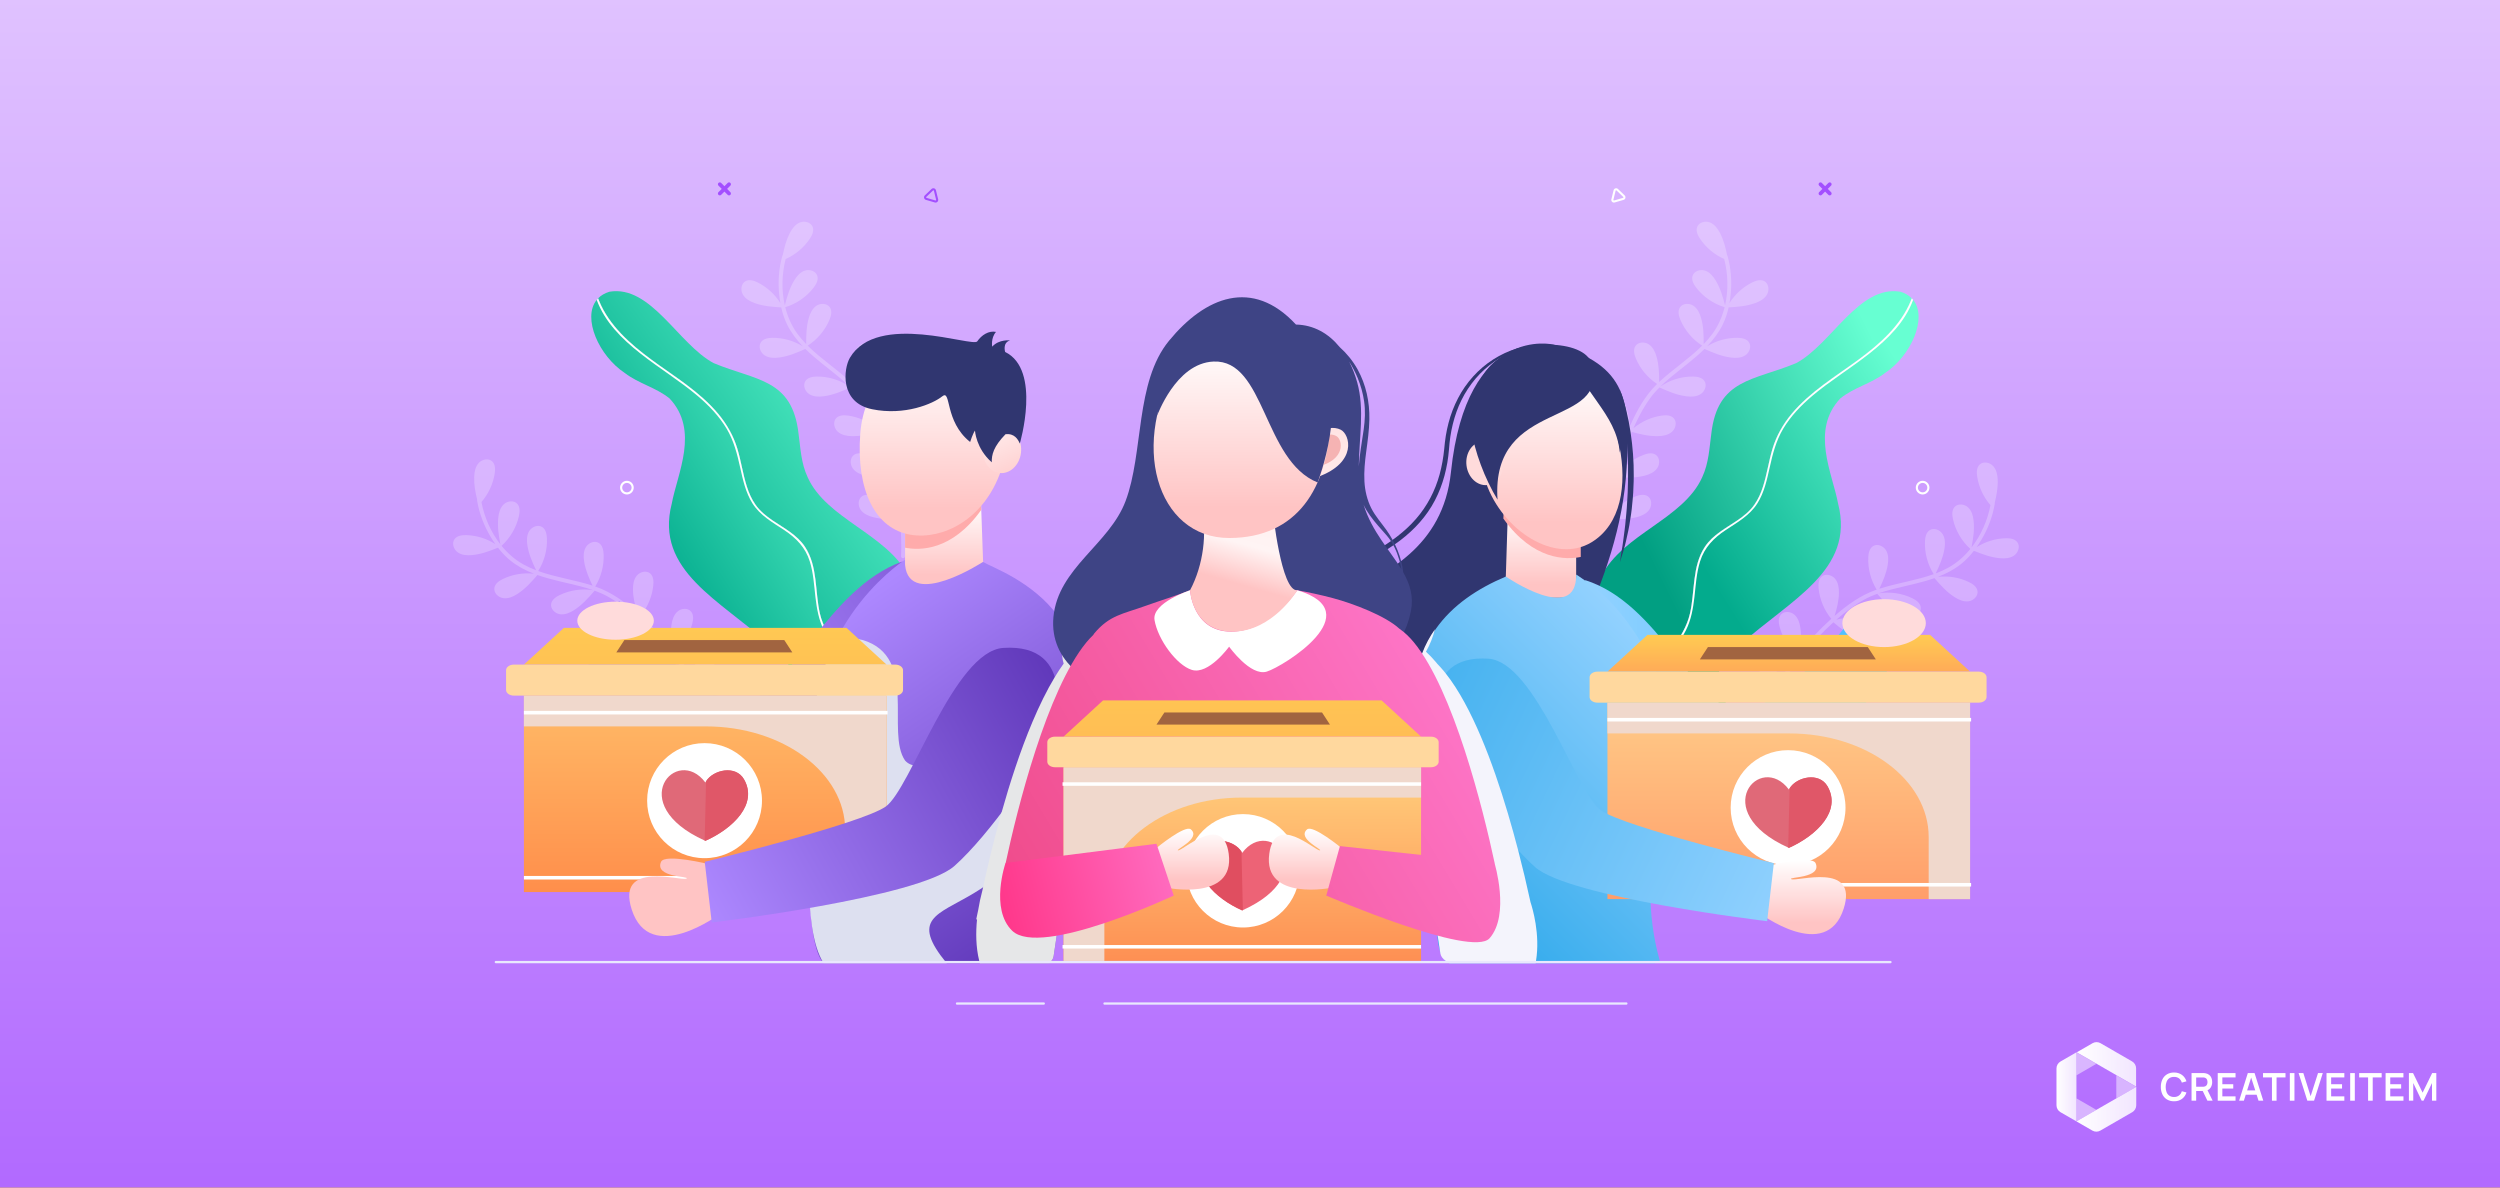 <svg width="1600" height="760" viewBox="0 0 1600 760" fill="none" xmlns="http://www.w3.org/2000/svg">
<rect x="0" y="0" width="1600" height="760" fill="#808080" stroke="none"/>
<g clip-path="url(#clip0_75_1417)">
<rect width="1600" height="760" fill="url(#paint0_radial_75_1417)"/>
<rect width="1600" height="760" fill="url(#paint1_linear_75_1417)"/>
<g clip-path="url(#clip1_75_1417)">
<path d="M1391.38 704.81C1389.78 704.857 1388.21 704.457 1386.84 703.655C1385.58 702.88 1384.57 701.757 1383.94 700.421C1383.24 698.917 1382.89 697.273 1382.93 695.614C1382.89 693.954 1383.24 692.308 1383.94 690.802C1384.57 689.467 1385.58 688.344 1386.84 687.569C1388.21 686.767 1389.78 686.366 1391.38 686.413C1393.19 686.347 1394.98 686.882 1396.47 687.938C1397.84 688.968 1398.85 690.409 1399.34 692.052L1396.36 692.875C1396.08 691.814 1395.46 690.87 1394.61 690.177C1393.67 689.496 1392.53 689.158 1391.38 689.219C1390.33 689.18 1389.3 689.458 1388.41 690.015C1387.61 690.568 1386.99 691.352 1386.64 692.264C1386.22 693.342 1386.01 694.49 1386.03 695.646C1386 696.799 1386.21 697.947 1386.62 699.023C1386.98 699.938 1387.61 700.722 1388.42 701.271C1389.31 701.828 1390.34 702.106 1391.39 702.067C1392.54 702.118 1393.68 701.772 1394.6 701.087C1395.46 700.393 1396.07 699.45 1396.36 698.389L1399.34 699.171C1398.85 700.812 1397.85 702.253 1396.48 703.286C1395 704.345 1393.2 704.881 1391.38 704.81Z" fill="white"/>
<path d="M1402.59 704.446V686.778H1409.88C1410.06 686.778 1410.28 686.778 1410.55 686.778C1410.8 686.789 1411.05 686.816 1411.3 686.859C1412.22 686.973 1413.09 687.325 1413.83 687.879C1414.49 688.396 1415.01 689.079 1415.32 689.858C1415.65 690.705 1415.81 691.607 1415.8 692.516C1415.83 693.836 1415.45 695.134 1414.71 696.226C1414.31 696.759 1413.81 697.204 1413.23 697.534C1412.66 697.865 1412.02 698.073 1411.36 698.146L1410.1 698.254H1405.55V704.446H1402.59ZM1405.55 695.515H1409.76C1409.93 695.515 1410.11 695.515 1410.32 695.488C1410.51 695.476 1410.7 695.442 1410.88 695.389C1411.32 695.297 1411.73 695.071 1412.04 694.742C1412.32 694.44 1412.52 694.079 1412.64 693.685C1412.76 693.312 1412.81 692.924 1412.82 692.534C1412.81 692.141 1412.76 691.75 1412.64 691.374C1412.52 690.978 1412.32 690.615 1412.04 690.312C1411.73 689.986 1411.32 689.762 1410.88 689.669C1410.69 689.622 1410.51 689.591 1410.32 689.579C1410.11 689.579 1409.93 689.579 1409.76 689.579H1405.55V695.515ZM1412.74 704.446L1409.26 697.251L1412.26 696.59L1416.09 704.442L1412.74 704.446Z" fill="white"/>
<path d="M1419.35 704.446V686.778H1430.75V689.552H1422.3V693.905H1429.28V696.68H1422.3V701.672H1430.75V704.446H1419.35Z" fill="white"/>
<path d="M1433.04 704.446L1438.6 686.778H1442.93L1448.5 704.446H1445.46L1440.41 688.595H1441.07L1436.08 704.446H1433.04ZM1436.14 700.615V697.858H1445.41V700.615H1436.14Z" fill="white"/>
<path d="M1454.05 704.446V689.552H1448.33V686.778H1462.72V689.552H1457V704.446H1454.05Z" fill="white"/>
<path d="M1465.49 704.446V686.778H1468.45V704.446H1465.49Z" fill="white"/>
<path d="M1476.69 704.446L1471.1 686.778H1474.14L1478.8 701.573L1483.53 686.778H1486.58L1481 704.446H1476.69Z" fill="white"/>
<path d="M1488.97 704.446V686.778H1500.38V689.552H1491.93V693.905H1498.91V696.68H1491.93V701.672H1500.38V704.446H1488.97Z" fill="white"/>
<path d="M1504.12 704.446V686.778H1507.08V704.446H1504.12Z" fill="white"/>
<path d="M1515.58 704.446V689.552H1509.87V686.778H1524.26V689.552H1518.54V704.446H1515.58Z" fill="white"/>
<path d="M1526.78 704.446V686.778H1538.19V689.552H1529.76V693.905H1536.73V696.68H1529.76V701.672H1538.21V704.446H1526.78Z" fill="white"/>
<path d="M1541.7 704.446V686.778H1544.36L1550.47 699.293L1556.58 686.778H1559.24V704.446H1556.48V693.123L1551.06 704.446H1549.88L1544.48 693.123V704.446H1541.7Z" fill="white"/>
<path d="M1341.68 710.319L1328.91 702.949V717.685L1341.68 710.319Z" fill="white" fill-opacity="0.48"/>
<path d="M1367.2 695.583L1354.43 688.217V702.949L1367.2 695.583Z" fill="white" fill-opacity="0.47"/>
<path d="M1341.68 680.846L1328.91 673.48V688.217L1341.68 680.846Z" fill="white" fill-opacity="0.48"/>
<path d="M1328.91 673.48L1318.7 679.376C1317.93 679.822 1317.28 680.466 1316.83 681.243C1316.38 682.019 1316.15 682.9 1316.15 683.796V707.369C1316.15 708.266 1316.39 709.148 1316.83 709.924C1317.28 710.701 1317.93 711.346 1318.7 711.794L1328.91 717.685V673.48Z" fill="url(#paint2_linear_75_1417)"/>
<path d="M1367.2 707.369V695.583L1328.91 717.685L1339.12 723.581C1339.9 724.029 1340.78 724.265 1341.67 724.265C1342.57 724.265 1343.45 724.029 1344.22 723.581L1364.65 711.794C1365.42 711.345 1366.07 710.7 1366.51 709.923C1366.96 709.146 1367.2 708.266 1367.2 707.369Z" fill="url(#paint3_linear_75_1417)"/>
<path d="M1344.32 667.634C1343.55 667.19 1342.68 666.956 1341.79 666.956C1340.9 666.956 1340.03 667.19 1339.26 667.634L1329.13 673.48L1367.1 695.407V683.715C1367.1 682.826 1366.87 681.952 1366.42 681.182C1365.98 680.411 1365.34 679.771 1364.57 679.326L1344.32 667.634Z" fill="url(#paint4_linear_75_1417)"/>
</g>
<path opacity="0.24" d="M1124.33 415.305C1126.42 412.861 1130.54 413.199 1132.96 415.303C1135.37 417.407 1136.39 420.711 1136.84 423.898C1137.57 429.053 1137.13 433.898 1136.45 438.94C1139.01 434.853 1141.71 430.852 1144.54 426.947C1146.4 424.367 1148.33 421.827 1150.31 419.328C1144.85 414.596 1140.84 408.202 1138.98 401.216C1138.28 398.568 1137.97 395.443 1139.76 393.364C1141.84 390.935 1145.96 391.273 1148.38 393.366C1150.8 395.461 1151.82 398.747 1152.27 401.917C1153.03 407.238 1152.53 412.228 1151.81 417.449C1158 409.817 1164.72 402.618 1172.02 396.058C1167.5 390.56 1164.63 383.712 1163.91 376.624C1163.63 373.897 1163.82 370.764 1165.91 368.993C1168.35 366.926 1172.37 367.915 1174.43 370.367C1176.48 372.818 1176.97 376.225 1176.92 379.426C1176.82 384.614 1175.63 389.309 1174.16 394.161C1181.97 387.368 1190.68 381.037 1200.46 377.58C1200.66 377.508 1200.87 377.445 1201.07 377.375C1197.3 371.244 1195.39 363.972 1195.69 356.775C1195.8 354.036 1196.44 350.962 1198.76 349.509C1201.47 347.812 1205.31 349.366 1206.99 352.085C1208.68 354.805 1208.68 358.247 1208.17 361.408C1207.26 366.976 1205.15 371.783 1202.77 376.805C1214.18 373.121 1226.31 371.527 1237.56 367.456C1233.66 361.26 1231.68 353.864 1231.98 346.543C1232.1 343.805 1232.74 340.731 1235.06 339.277C1237.77 337.58 1241.6 339.134 1243.29 341.854C1244.97 344.573 1244.97 348.016 1244.46 351.176C1243.53 356.894 1241.33 361.808 1238.88 366.979C1241.67 365.912 1244.41 364.68 1247.06 363.207C1252.43 360.224 1257.11 356.117 1261.03 351.314C1255.47 346.297 1251.51 339.524 1249.89 332.206C1249.29 329.531 1249.12 326.396 1250.99 324.394C1253.17 322.054 1257.28 322.566 1259.61 324.759C1261.93 326.952 1262.82 330.279 1263.13 333.464C1263.72 339.307 1262.82 344.689 1261.76 350.403C1267.92 342.521 1272.08 332.895 1273.89 323.281C1269.43 318.148 1266.44 311.75 1265.39 305.028C1264.97 302.319 1264.99 299.18 1266.99 297.301C1269.31 295.105 1273.38 295.877 1275.56 298.215C1277.75 300.553 1278.42 303.928 1278.53 307.128C1278.71 312.232 1277.8 316.918 1276.63 321.76C1276.68 321.937 1276.7 322.135 1276.66 322.359C1275.31 330.576 1272.27 338.477 1267.99 345.607C1267.04 347.185 1266.04 348.728 1264.98 350.232C1270.54 346.669 1277.09 344.641 1283.69 344.484C1286.43 344.418 1289.53 344.858 1291.13 347.081C1293 349.679 1291.7 353.615 1289.1 355.478C1286.5 357.341 1283.07 357.563 1279.89 357.258C1273.96 356.687 1268.78 354.709 1263.29 352.514C1260.92 355.575 1258.27 358.414 1255.26 360.831C1250.7 364.493 1245.62 367.125 1240.29 369.18C1247.06 368.416 1254.04 369.587 1260.18 372.557C1262.64 373.75 1265.2 375.56 1265.61 378.269C1266.09 381.435 1263.14 384.344 1259.98 384.813C1256.82 385.283 1253.67 383.913 1250.97 382.187C1245.82 378.878 1242.05 374.614 1238.05 370.009C1229.15 373.144 1219.63 374.881 1210.6 377.23C1207.76 377.969 1204.96 378.783 1202.21 379.745C1209.51 378.544 1217.18 379.635 1223.84 382.852C1226.31 384.042 1228.87 385.848 1229.28 388.557C1229.77 391.722 1226.82 394.635 1223.66 395.108C1220.5 395.582 1217.35 394.217 1214.65 392.493C1209.37 389.116 1205.55 384.738 1201.43 380.017C1198.52 381.074 1195.68 382.314 1192.93 383.844C1187.91 386.643 1183.22 390.011 1178.77 393.639C1177.58 394.603 1176.42 395.591 1175.26 396.593C1181.75 394.879 1188.71 394.987 1195.13 396.946C1197.75 397.744 1200.56 399.137 1201.38 401.75C1202.34 404.805 1199.88 408.134 1196.83 409.086C1193.77 410.037 1190.45 409.171 1187.52 407.879C1182.12 405.494 1177.86 402.032 1173.38 398.262C1166.25 404.672 1159.71 411.768 1153.68 419.227C1159.8 415.826 1166.92 414.23 1173.91 414.734C1176.63 414.932 1179.68 415.666 1181.06 418.032C1182.67 420.796 1181.01 424.591 1178.24 426.196C1175.48 427.802 1172.04 427.696 1168.9 427.087C1162.95 425.931 1157.92 423.399 1152.55 420.633C1151.76 421.627 1150.98 422.628 1150.2 423.634C1145.96 429.159 1141.95 434.897 1138.27 440.839C1144.28 437.619 1151.21 436.118 1158.02 436.61C1160.75 436.808 1163.8 437.542 1165.18 439.908C1166.79 442.672 1165.12 446.467 1162.35 448.073C1159.59 449.678 1156.16 449.572 1153.02 448.963C1147.23 447.838 1142.31 445.414 1137.11 442.738C1133 449.561 1129.33 456.65 1126.26 463.994C1125.63 465.524 1123.3 464.426 1123.94 462.899C1127.03 455.483 1130.75 448.332 1134.91 441.445C1129.43 436.685 1125.41 430.243 1123.55 423.199C1122.85 420.541 1122.55 417.398 1124.33 415.305Z" fill="white"/>
<path opacity="0.24" d="M1007.2 312.755C1008.05 309.655 1011.92 308.204 1015 309.078C1018.08 309.952 1020.41 312.509 1022.17 315.203C1025.01 319.559 1026.68 324.131 1028.2 328.983C1028.78 324.193 1029.52 319.424 1030.43 314.685C1031.02 311.555 1031.68 308.436 1032.41 305.331C1025.47 303.373 1019.13 299.292 1014.48 293.763C1012.71 291.666 1011.11 288.967 1011.84 286.326C1012.7 283.241 1016.57 281.79 1019.65 282.655C1022.73 283.519 1025.05 286.059 1026.8 288.735C1029.74 293.23 1031.41 297.957 1032.98 302.989C1035.34 293.447 1038.37 284.068 1042.19 275.021C1035.76 271.969 1030.25 266.996 1026.59 260.888C1025.19 258.539 1024.03 255.619 1025.17 253.128C1026.5 250.217 1030.56 249.4 1033.46 250.743C1036.36 252.086 1038.25 254.961 1039.56 257.883C1041.68 262.617 1042.59 267.376 1043.32 272.392C1047.5 262.92 1052.7 253.478 1060.08 246.185C1060.23 246.033 1060.39 245.888 1060.55 245.738C1054.53 241.796 1049.72 236.028 1046.93 229.385C1045.87 226.859 1045.15 223.803 1046.63 221.5C1048.36 218.81 1052.49 218.582 1055.17 220.326C1057.85 222.07 1059.31 225.185 1060.19 228.264C1061.74 233.688 1061.87 238.938 1061.85 244.497C1070.6 236.305 1080.91 229.696 1089.37 221.216C1083.21 217.27 1078.27 211.422 1075.44 204.665C1074.38 202.138 1073.65 199.083 1075.14 196.78C1076.87 194.09 1081 193.862 1083.68 195.606C1086.36 197.35 1087.82 200.465 1088.7 203.544C1090.29 209.114 1090.38 214.5 1090.35 220.226C1092.43 218.069 1094.38 215.789 1096.16 213.325C1099.75 208.336 1102.25 202.626 1103.76 196.61C1096.59 194.438 1090.13 189.995 1085.55 184.063C1083.88 181.895 1082.4 179.131 1083.24 176.522C1084.22 173.476 1088.15 172.189 1091.19 173.182C1094.23 174.176 1096.44 176.811 1098.08 179.559C1101.09 184.599 1102.56 189.851 1104.03 195.474C1106.26 185.716 1105.94 175.232 1103.49 165.761C1097.28 163.013 1091.85 158.497 1088.05 152.861C1086.52 150.59 1085.21 147.737 1086.21 145.188C1087.39 142.209 1091.4 141.176 1094.36 142.362C1097.33 143.547 1099.37 146.317 1100.83 149.165C1103.17 153.707 1104.33 158.335 1105.32 163.219C1105.45 163.355 1105.55 163.527 1105.61 163.746C1107.87 171.76 1108.47 180.207 1107.63 188.482C1107.44 190.314 1107.19 192.138 1106.87 193.951C1110.39 188.356 1115.45 183.732 1121.36 180.776C1123.81 179.552 1126.81 178.627 1129.2 179.958C1131.99 181.514 1132.49 185.628 1130.93 188.422C1129.37 191.215 1126.36 192.878 1123.35 193.957C1117.73 195.968 1112.21 196.381 1106.31 196.734C1105.47 200.514 1104.27 204.211 1102.57 207.683C1100 212.941 1096.52 217.484 1092.56 221.617C1098.37 218.043 1105.19 216.126 1112 216.202C1114.74 216.232 1117.82 216.778 1119.35 219.056C1121.12 221.717 1119.69 225.606 1117.03 227.377C1114.37 229.149 1110.93 229.252 1107.76 228.836C1101.69 228.038 1096.47 225.783 1090.89 223.321C1084.17 229.949 1076.29 235.575 1069.11 241.548C1066.85 243.429 1064.66 245.358 1062.59 247.397C1068.69 243.201 1076.09 240.924 1083.49 240.996C1086.22 241.023 1089.31 241.565 1090.83 243.841C1092.61 246.5 1091.19 250.391 1088.53 252.166C1085.87 253.941 1082.43 254.049 1079.26 253.636C1073.05 252.828 1067.73 250.495 1062 247.976C1059.81 250.173 1057.77 252.506 1055.93 255.06C1052.58 259.732 1049.76 264.78 1047.27 269.96C1046.61 271.339 1045.97 272.728 1045.35 274.127C1050.49 269.812 1056.85 266.943 1063.49 265.981C1066.2 265.589 1069.33 265.653 1071.18 267.668C1073.35 270.023 1072.53 274.088 1070.17 276.248C1067.81 278.409 1064.44 279.041 1061.24 279.119C1055.34 279.262 1050.01 277.945 1044.35 276.441C1040.62 285.28 1037.72 294.488 1035.43 303.805C1039.53 298.119 1045.29 293.643 1051.83 291.124C1054.38 290.14 1057.45 289.506 1059.7 291.06C1062.34 292.877 1062.44 297.02 1060.62 299.651C1058.8 302.281 1055.64 303.649 1052.54 304.435C1046.66 305.925 1041.03 305.777 1035.01 305.557C1034.71 306.795 1034.43 308.034 1034.15 309.274C1032.66 316.083 1031.46 322.984 1030.66 329.929C1034.73 324.453 1040.37 320.143 1046.74 317.69C1049.29 316.706 1052.36 316.072 1054.61 317.626C1057.24 319.442 1057.35 323.586 1055.53 326.217C1053.7 328.848 1050.55 330.215 1047.45 331C1041.73 332.449 1036.25 332.35 1030.41 332.141C1029.59 340.069 1029.28 348.047 1029.62 356C1029.69 357.657 1027.12 357.654 1027.05 356C1026.7 347.969 1027.03 339.913 1027.87 331.909C1020.9 329.933 1014.52 325.816 1009.85 320.233C1008.08 318.124 1006.47 315.408 1007.2 312.755Z" fill="white"/>
<path d="M1089.43 305.391C1077.41 332.244 1038.75 341.68 1024.96 368.567C1017.64 384.346 1025.02 398.879 1028.75 413.122C1033.2 439.332 1036.65 468.994 1027.31 497.894C1022.13 511.075 1012.48 523.617 1009.64 536.901C1021.73 535.639 1036.11 532.116 1050.08 526.523C1050.33 526.207 1050.58 525.874 1050.83 525.55C1060.35 512.768 1066.69 497.234 1064.69 481.059C1062.87 466.331 1055.12 451.787 1058.43 436.72C1060.24 428.475 1065.4 421.578 1070.25 414.883C1075.25 407.966 1079.66 401.013 1081.59 392.594C1084.82 378.545 1082.85 362.42 1091.15 349.909C1096.22 342.281 1104.5 338.062 1111.87 333.063C1116 330.272 1119.9 327.112 1122.79 323.005C1125.25 319.5 1126.98 315.56 1128.29 311.494C1130.88 303.475 1131.99 295.071 1134.45 287.016C1136.94 278.839 1141.16 271.445 1146.61 264.889C1158.53 250.576 1174.73 240.995 1189.53 230.082C1202.93 220.204 1216.47 208.339 1222.89 192.548C1223.11 192.012 1223.32 191.468 1223.52 190.923C1221.73 189.088 1219.34 187.646 1216.3 186.712C1189.72 182.181 1172.21 220.308 1149.56 232.4C1122.36 243.723 1099.22 242.308 1095.23 277.647C1093.96 286.88 1093.66 296.28 1089.43 305.391Z" fill="url(#paint5_linear_75_1417)"/>
<path d="M1189.54 230.082C1174.73 240.994 1158.53 250.576 1146.61 264.888C1141.16 271.443 1136.94 278.838 1134.45 287.015C1131.99 295.07 1130.88 303.474 1128.29 311.494C1126.98 315.559 1125.25 319.499 1122.79 323.004C1119.9 327.111 1116 330.272 1111.87 333.062C1104.5 338.062 1096.22 342.28 1091.15 349.908C1082.85 362.419 1084.82 378.544 1081.59 392.593C1079.66 401.013 1075.26 407.965 1070.25 414.882C1065.4 421.578 1060.24 428.474 1058.43 436.719C1055.12 451.786 1062.87 466.33 1064.69 481.058C1066.69 497.234 1060.35 512.767 1050.83 525.549C1050.58 525.873 1050.33 526.206 1050.08 526.522C1050.79 526.245 1051.5 525.956 1052.2 525.655C1084.35 512.272 1113.61 487.911 1106.9 454.92C1099.92 439.776 1092.69 427.969 1113.52 412.874C1145.09 384.161 1187.48 365.275 1176.38 322.312C1172.76 302.881 1158.56 275.542 1177.76 255.029C1186.48 247.957 1197.51 245.562 1206.38 238.754C1222.96 227.807 1233.82 203.51 1224.41 191.92C1224.14 191.565 1223.84 191.231 1223.52 190.922C1223.32 191.468 1223.11 192.01 1222.89 192.547C1216.47 208.338 1202.93 220.204 1189.54 230.082Z" fill="url(#paint6_linear_75_1417)"/>
<path d="M1189.54 230.082C1174.73 240.994 1158.53 250.576 1146.61 264.888C1141.16 271.443 1136.94 278.839 1134.45 287.015C1131.99 295.07 1130.88 303.474 1128.29 311.494C1126.98 315.559 1125.25 319.499 1122.79 323.004C1119.9 327.111 1116 330.272 1111.87 333.062C1104.5 338.062 1096.22 342.28 1091.15 349.909C1082.85 362.419 1084.82 378.544 1081.59 392.593C1079.66 401.013 1075.26 407.965 1070.25 414.882C1065.4 421.578 1060.24 428.474 1058.43 436.719C1055.12 451.786 1062.87 466.33 1064.69 481.058C1066.69 497.234 1060.35 512.767 1050.83 525.549C1050.58 525.873 1050.33 526.206 1050.08 526.522C1050.79 526.245 1051.5 525.956 1052.2 525.655C1054.48 522.549 1056.55 519.295 1058.4 515.915C1061.85 509.566 1064.41 502.712 1065.55 495.572C1066.76 487.973 1066.08 480.454 1064.39 472.977C1062.66 465.353 1060.13 457.875 1059.16 450.096C1058.04 441.202 1059.82 433.054 1064.44 425.363C1068.97 417.841 1075 411.303 1078.97 403.422C1082.31 396.786 1083.58 389.48 1084.43 382.169C1085.3 374.535 1085.73 366.742 1088.03 359.361C1090.8 350.392 1096.77 344.314 1104.47 339.219C1111.93 334.295 1119.88 329.88 1124.76 322.101C1129.09 315.211 1130.84 307.11 1132.58 299.275C1134.5 290.628 1136.63 282.182 1141.18 274.498C1146.03 266.321 1152.72 259.405 1159.93 253.3C1181.61 234.911 1214.07 220.032 1224.41 191.923C1224.14 191.567 1223.84 191.233 1223.52 190.924C1223.32 191.47 1223.12 192.012 1222.9 192.549C1216.47 208.338 1202.93 220.204 1189.54 230.082Z" fill="white"/>
<path opacity="0.24" d="M457.681 413.305C455.596 410.861 451.472 411.199 449.055 413.303C446.638 415.407 445.619 418.711 445.17 421.898C444.444 427.053 444.88 431.898 445.56 436.94C443.001 432.853 440.304 428.852 437.475 424.947C435.608 422.366 433.685 419.825 431.706 417.328C437.162 412.596 441.169 406.202 443.03 399.216C443.735 396.568 444.038 393.443 442.256 391.364C440.174 388.935 436.05 389.273 433.632 391.366C431.214 393.461 430.192 396.747 429.742 399.917C428.985 405.238 429.482 410.228 430.201 415.449C424.016 407.817 417.291 400.618 409.992 394.058C414.512 388.56 417.386 381.712 418.106 374.624C418.384 371.897 418.188 368.764 416.099 366.993C413.658 364.926 409.639 365.915 407.584 368.367C405.527 370.818 405.038 374.225 405.096 377.426C405.188 382.614 406.384 387.309 407.848 392.161C400.046 385.368 391.333 379.037 381.555 375.58C381.352 375.508 381.145 375.445 380.941 375.375C384.714 369.244 386.624 361.972 386.324 354.775C386.21 352.036 385.57 348.962 383.25 347.509C380.539 345.812 376.703 347.366 375.017 350.085C373.332 352.805 373.334 356.247 373.846 359.408C374.749 364.976 376.861 369.783 379.238 374.805C367.835 371.121 355.706 369.527 344.448 365.456C348.35 359.26 350.334 351.864 350.029 344.543C349.915 341.805 349.275 338.731 346.955 337.277C344.245 335.58 340.408 337.134 338.723 339.854C337.038 342.573 337.039 346.016 337.552 349.176C338.48 354.894 340.681 359.808 343.136 364.979C340.341 363.912 337.604 362.68 334.952 361.207C329.58 358.224 324.9 354.117 320.981 349.314C326.541 344.297 330.502 337.524 332.126 330.206C332.72 327.531 332.892 324.396 331.024 322.394C328.841 320.054 324.734 320.566 322.407 322.759C320.078 324.952 319.195 328.279 318.878 331.464C318.297 337.307 319.19 342.689 320.252 348.403C314.09 340.521 309.933 330.895 308.124 321.281C312.578 316.148 315.573 309.75 316.623 303.028C317.045 300.319 317.018 297.18 315.027 295.301C312.7 293.105 308.634 293.877 306.45 296.215C304.266 298.553 303.595 301.928 303.481 305.128C303.3 310.232 304.21 314.918 305.386 319.76C305.327 319.954 305.314 320.159 305.348 320.359C306.705 328.576 309.747 336.477 314.025 343.607C314.971 345.185 315.976 346.728 317.035 348.232C311.47 344.669 304.927 342.641 298.322 342.484C295.587 342.418 292.482 342.858 290.883 345.081C289.014 347.679 290.311 351.615 292.911 353.478C295.51 355.341 298.94 355.563 302.122 355.258C308.056 354.687 313.229 352.709 318.723 350.514C321.091 353.575 323.739 356.414 326.753 358.831C331.316 362.493 336.391 365.125 341.727 367.18C334.957 366.416 327.972 367.587 321.837 370.557C319.373 371.75 316.811 373.56 316.402 376.269C315.923 379.435 318.871 382.344 322.033 382.813C325.195 383.283 328.347 381.913 331.039 380.187C336.196 376.878 339.963 372.614 343.968 368.009C352.865 371.144 362.381 372.881 371.413 375.23C374.256 375.969 377.057 376.783 379.8 377.745C372.499 376.544 364.837 377.635 358.171 380.852C355.706 382.042 353.141 383.848 352.728 386.557C352.246 389.722 355.19 392.635 358.35 393.108C361.511 393.582 364.666 392.217 367.36 390.493C372.64 387.116 376.464 382.738 380.58 378.017C383.493 379.074 386.334 380.314 389.079 381.844C394.099 384.643 398.795 388.011 403.247 391.639C404.431 392.605 405.599 393.59 406.75 394.593C400.263 392.879 393.298 392.987 386.878 394.946C384.261 395.744 381.451 397.137 380.63 399.75C379.67 402.805 382.135 406.134 385.187 407.086C388.239 408.037 391.565 407.171 394.49 405.879C399.894 403.494 404.157 400.032 408.637 396.262C415.766 402.672 422.306 409.768 428.332 417.227C422.208 413.826 415.093 412.23 408.107 412.734C405.378 412.932 402.33 413.666 400.951 416.032C399.339 418.796 401.006 422.591 403.772 424.196C406.537 425.802 409.971 425.696 413.109 425.087C419.064 423.931 424.096 421.399 429.458 418.633C430.249 419.627 431.033 420.628 431.808 421.634C436.052 427.159 440.063 432.897 443.743 438.839C437.728 435.619 430.799 434.118 423.994 434.61C421.266 434.808 418.218 435.542 416.837 437.908C415.226 440.672 416.893 444.467 419.658 446.073C422.423 447.678 425.858 447.572 428.996 446.963C434.787 445.838 439.705 443.414 444.902 440.738C449.015 447.561 452.683 454.65 455.749 461.994C456.388 463.524 458.712 462.426 458.075 460.899C454.979 453.483 451.26 446.332 447.102 439.445C452.578 434.685 456.599 428.243 458.462 421.199C459.163 418.541 459.464 415.398 457.681 413.305Z" fill="white"/>
<path opacity="0.24" d="M599.112 312.755C598.264 309.655 594.387 308.204 591.307 309.078C588.226 309.952 585.9 312.509 584.14 315.203C581.295 319.559 579.633 324.131 578.107 328.983C577.526 324.193 576.784 319.424 575.882 314.685C575.288 311.553 574.625 308.434 573.895 305.331C580.842 303.373 587.183 299.292 591.833 293.763C593.596 291.666 595.197 288.967 594.467 286.326C593.613 283.241 589.737 281.79 586.659 282.655C583.582 283.519 581.261 286.059 579.508 288.735C576.564 293.23 574.896 297.957 573.33 302.989C570.972 293.447 567.941 284.068 564.121 275.021C570.546 271.969 576.054 266.996 579.715 260.888C581.124 258.539 582.277 255.619 581.138 253.128C579.807 250.217 575.749 249.4 572.848 250.743C569.947 252.086 568.058 254.961 566.75 257.883C564.632 262.617 563.72 267.376 562.985 272.392C558.809 262.92 553.61 253.478 546.228 246.185C546.075 246.033 545.913 245.888 545.76 245.738C551.777 241.796 556.593 236.028 559.377 229.385C560.437 226.859 561.162 223.803 559.68 221.5C557.947 218.81 553.815 218.582 551.135 220.326C548.454 222.07 546.995 225.185 546.117 228.264C544.571 233.688 544.441 238.938 544.46 244.497C535.704 236.305 525.402 229.696 516.941 221.216C523.104 217.27 528.039 211.422 530.871 204.665C531.931 202.138 532.656 199.083 531.173 196.78C529.441 194.09 525.309 193.862 522.628 195.606C519.948 197.35 518.488 200.465 517.611 203.544C516.023 209.114 515.928 214.5 515.956 220.226C513.879 218.069 511.924 215.789 510.149 213.325C506.554 208.336 504.061 202.626 502.553 196.61C509.716 194.438 516.176 189.995 520.754 184.063C522.427 181.895 523.913 179.131 523.073 176.522C522.092 173.476 518.157 172.189 515.119 173.182C512.08 174.176 509.869 176.811 508.229 179.559C505.222 184.599 503.746 189.851 502.282 195.474C500.051 185.716 500.375 175.232 502.819 165.761C509.03 163.013 514.457 158.497 518.261 152.861C519.793 150.59 521.101 147.737 520.097 145.188C518.923 142.209 514.915 141.176 511.946 142.362C508.977 143.547 506.937 146.317 505.475 149.165C503.144 153.707 501.979 158.335 500.987 163.219C500.862 163.355 500.76 163.527 500.698 163.746C498.437 171.76 497.836 180.207 498.681 188.482C498.867 190.308 499.121 192.134 499.442 193.951C495.918 188.356 490.857 183.732 484.946 180.776C482.498 179.552 479.502 178.627 477.11 179.958C474.316 181.514 473.819 185.628 475.381 188.422C476.943 191.215 479.952 192.878 482.962 193.957C488.576 195.968 494.097 196.381 500.002 196.734C500.845 200.514 502.037 204.211 503.737 207.683C506.313 212.941 509.788 217.484 513.745 221.617C507.942 218.043 501.124 216.126 494.309 216.202C491.574 216.232 488.486 216.778 486.965 219.056C485.188 221.717 486.621 225.606 489.283 227.377C491.945 229.149 495.38 229.252 498.55 228.836C504.623 228.038 509.842 225.783 515.422 223.321C522.144 229.949 530.019 235.575 537.196 241.548C539.456 243.429 541.645 245.358 543.72 247.397C537.622 243.201 530.224 240.924 522.825 240.996C520.089 241.023 517.001 241.565 515.477 243.841C513.696 246.5 515.123 250.391 517.784 252.166C520.444 253.941 523.879 254.049 527.048 253.636C533.261 252.828 538.581 250.495 544.31 247.976C546.498 250.173 548.543 252.506 550.377 255.06C553.732 259.732 556.553 264.78 559.042 269.96C559.703 271.339 560.342 272.728 560.958 274.127C555.815 269.812 549.465 266.943 542.822 265.981C540.115 265.589 536.98 265.653 535.128 267.668C532.963 270.023 533.78 274.088 536.138 276.248C538.496 278.409 541.875 279.041 545.07 279.119C550.974 279.262 556.301 277.945 561.957 276.441C565.688 285.28 568.594 294.488 570.882 303.805C566.784 298.119 561.02 293.643 554.484 291.124C551.93 290.14 548.86 289.506 546.607 291.06C543.974 292.877 543.872 297.02 545.694 299.651C547.514 302.281 550.668 303.649 553.767 304.435C559.648 305.925 565.276 305.777 571.304 305.557C571.597 306.795 571.883 308.034 572.156 309.274C573.653 316.083 574.846 322.984 575.654 329.929C571.577 324.453 565.943 320.143 559.575 317.69C557.021 316.706 553.951 316.072 551.698 317.626C549.065 319.442 548.963 323.586 550.784 326.217C552.606 328.848 555.759 330.215 558.858 331C564.577 332.449 570.057 332.35 575.897 332.141C576.723 340.069 577.033 348.047 576.69 356C576.619 357.657 579.188 357.654 579.26 356C579.606 347.969 579.276 339.913 578.436 331.909C585.413 329.933 591.788 325.816 596.463 320.233C598.232 318.124 599.839 315.408 599.112 312.755Z" fill="white"/>
<path d="M516.878 305.391C528.903 332.244 567.556 341.68 581.352 368.567C588.668 384.346 581.29 398.879 577.557 413.122C573.11 439.332 569.658 468.994 579.004 497.894C584.18 511.075 593.832 523.617 596.667 536.901C584.575 535.639 570.2 532.116 556.231 526.523C555.977 526.202 555.727 525.878 555.482 525.55C545.96 512.768 539.622 497.234 541.623 481.059C543.442 466.331 551.191 451.787 547.883 436.72C546.073 428.475 540.909 421.578 536.058 414.883C531.056 407.966 526.649 401.013 524.721 392.594C521.491 378.545 523.462 362.42 515.161 349.909C510.088 342.281 501.812 338.062 494.441 333.063C490.314 330.272 486.411 327.112 483.523 323.005C481.056 319.5 479.328 315.56 478.017 311.494C475.43 303.475 474.319 295.071 471.862 287.016C469.374 278.839 465.149 271.445 459.696 264.889C447.783 250.576 431.584 240.995 416.775 230.082C403.38 220.204 389.845 208.339 383.417 192.548C383.197 192.011 382.989 191.47 382.794 190.923C384.581 189.088 386.971 187.646 390.014 186.712C416.589 182.181 434.104 220.308 456.749 232.4C483.948 243.723 507.091 242.308 511.078 277.647C512.349 286.88 512.65 296.28 516.878 305.391Z" fill="url(#paint7_linear_75_1417)"/>
<path d="M416.773 230.082C431.582 240.994 447.781 250.576 459.694 264.888C465.147 271.443 469.372 278.838 471.859 287.015C474.317 295.07 475.428 303.474 478.015 311.494C479.326 315.559 481.055 319.499 483.52 323.004C486.409 327.111 490.313 330.272 494.439 333.062C501.81 338.062 510.085 342.28 515.159 349.908C523.46 362.419 521.49 378.544 524.719 392.593C526.647 401.013 531.053 407.965 536.056 414.882C540.907 421.578 546.071 428.474 547.88 436.719C551.19 451.786 543.44 466.33 541.621 481.058C539.62 497.234 545.958 512.767 555.48 525.549C555.723 525.873 555.977 526.206 556.229 526.522C555.518 526.245 554.811 525.956 554.109 525.655C521.957 512.272 492.7 487.911 499.407 454.92C506.386 439.776 513.621 427.969 492.792 412.874C461.221 384.161 418.829 365.275 429.932 322.312C433.548 302.881 447.751 275.542 428.545 255.029C419.827 247.957 408.8 245.562 399.928 238.754C383.347 227.807 372.483 203.51 381.899 191.92C382.163 191.573 382.46 191.239 382.791 190.922C382.985 191.466 383.195 192.011 383.414 192.547C389.842 208.338 403.378 220.204 416.773 230.082Z" fill="url(#paint8_linear_75_1417)"/>
<path d="M416.772 230.082C431.582 240.994 447.781 250.576 459.694 264.888C465.147 271.443 469.372 278.839 471.859 287.015C474.317 295.07 475.428 303.474 478.015 311.494C479.326 315.559 481.054 319.499 483.52 323.004C486.409 327.111 490.313 330.272 494.438 333.062C501.809 338.062 510.085 342.28 515.158 349.909C523.459 362.419 521.489 378.544 524.718 392.593C526.647 401.013 531.052 407.965 536.056 414.882C540.906 421.578 546.071 428.474 547.88 436.719C551.189 451.786 543.44 466.33 541.62 481.058C539.619 497.234 545.958 512.767 555.48 525.549C555.723 525.873 555.977 526.206 556.229 526.522C555.517 526.245 554.81 525.956 554.108 525.655C551.831 522.549 549.761 519.295 547.913 515.915C544.462 509.566 541.895 502.712 540.757 495.572C539.549 487.973 540.227 480.454 541.918 472.977C543.652 465.353 546.174 457.875 547.143 450.096C548.265 441.202 546.491 433.054 541.869 425.363C537.341 417.841 531.306 411.303 527.333 403.422C523.996 396.786 522.732 389.48 521.88 382.169C521.003 374.535 520.574 366.742 518.281 359.361C515.504 350.392 509.539 344.314 501.835 339.219C494.378 334.295 486.427 329.88 481.543 322.101C477.22 315.211 475.463 307.11 473.723 299.275C471.804 290.628 469.681 282.182 465.132 274.498C460.277 266.321 453.593 259.405 446.382 253.3C424.694 234.911 392.239 220.032 381.898 191.923C382.162 191.575 382.459 191.242 382.79 190.924C382.984 191.469 383.194 192.013 383.413 192.549C389.842 208.338 403.378 220.204 416.772 230.082Z" fill="white"/>
<path d="M629.779 376.339L579.24 376.193V327.841L627.804 320.662L629.779 376.339Z" fill="url(#paint9_linear_75_1417)"/>
<path d="M577.567 359.349C529.282 376.549 506.077 444.33 476.569 448.871C447.062 453.411 396.406 384.536 396.406 384.536L367.541 409.814C367.541 409.814 421.98 512.915 484.76 510.455C540.768 508.26 562.056 453.638 562.056 453.638L577.567 359.349Z" fill="url(#paint10_linear_75_1417)"/>
<path d="M674.319 611.953C674.152 613.029 673.675 614.04 672.927 614.985C672.495 615.531 672.006 616.03 671.47 616.474H527.151C526.717 616.007 526.317 615.51 525.955 614.985C525.726 614.658 525.511 614.321 525.311 613.975C525.18 613.76 525.049 613.535 524.927 613.301C524.375 612.253 523.887 611.171 523.469 610.062C523.357 609.763 523.245 609.463 523.142 609.154C523.029 608.839 522.923 608.52 522.825 608.2C522.721 607.872 522.619 607.545 522.516 607.208C522.423 606.907 522.336 606.604 522.254 606.3C521.171 602.416 520.321 597.68 519.667 592.205C519.61 591.718 519.554 591.222 519.498 590.716C519.356 589.458 519.232 588.197 519.125 586.935C519.041 586.102 518.975 585.25 518.9 584.38C518.872 584.062 518.854 583.744 518.825 583.416C518.77 582.63 518.713 581.825 518.658 581.011V581.002C518.658 580.964 518.649 580.926 518.649 580.889C518.601 580.131 518.555 579.354 518.508 578.577C518.499 578.475 518.499 578.381 518.49 578.287L518.378 576.088L518.35 575.601C518.322 574.918 518.284 574.225 518.257 573.533C518.22 572.681 518.191 571.811 518.154 570.922C518.126 570.089 518.097 569.237 518.07 568.376C518.051 567.908 518.041 567.44 518.032 566.972C517.995 565.633 517.966 564.277 517.929 562.892C517.92 562.143 517.911 561.375 517.892 560.608C517.809 554.462 517.797 548.316 517.855 542.171C517.864 541.076 517.883 539.971 517.892 538.857C517.911 537.21 517.929 535.526 517.967 533.832C517.986 532.558 518.004 531.286 518.033 529.994C518.079 527.411 518.135 524.781 518.201 522.114C518.258 519.961 518.313 517.791 518.368 515.6L518.396 514.599C518.442 512.914 518.49 511.211 518.546 509.489C518.621 506.869 518.704 504.22 518.788 501.543C518.797 501.131 518.816 500.719 518.834 500.307C518.853 499.877 518.862 499.455 518.882 499.025L518.909 498.174C519.022 494.916 519.134 491.604 519.255 488.262C519.264 488.141 519.264 488.019 519.264 487.898C519.367 485.296 519.46 482.666 519.564 480.017C519.63 478.342 519.694 476.657 519.76 474.973C519.835 472.924 519.909 470.864 519.993 468.796C520.021 467.963 520.059 467.14 520.115 466.316C520.134 465.932 520.152 465.549 520.181 465.165C520.218 464.482 520.265 463.799 520.321 463.125C520.339 462.816 520.367 462.507 520.395 462.208C520.434 461.608 520.487 461.009 520.555 460.411C520.582 460.083 520.61 459.756 520.648 459.428C520.714 458.698 520.798 457.968 520.882 457.248C520.966 456.48 521.06 455.722 521.171 454.964C521.283 454.131 521.396 453.298 521.517 452.475C521.611 451.801 521.713 451.146 521.825 450.491C521.825 450.482 521.825 450.472 521.835 450.463C521.922 449.891 522.019 449.32 522.125 448.75C522.218 448.179 522.33 447.599 522.433 447.028C522.546 446.419 522.667 445.811 522.788 445.203V445.193C522.863 444.856 522.928 444.51 523.012 444.173C523.068 443.855 523.143 443.537 523.209 443.228C523.302 442.807 523.396 442.395 523.489 441.974C523.611 441.422 523.741 440.879 523.873 440.327C524.134 439.232 524.405 438.146 524.695 437.079C524.938 436.143 525.191 435.225 525.452 434.318C525.564 433.934 525.667 433.56 525.788 433.186C525.917 432.71 526.06 432.239 526.218 431.772C526.386 431.201 526.564 430.63 526.751 430.069C527.253 428.483 527.789 426.907 528.358 425.343V425.334H528.367C528.376 425.272 528.395 425.212 528.424 425.156C528.563 424.763 528.713 424.379 528.854 423.995C529.05 423.462 529.246 422.928 529.46 422.395C529.638 421.936 529.815 421.477 530.002 421.019C530.096 420.775 530.189 420.541 530.292 420.298C530.544 419.671 530.806 419.044 531.068 418.427C531.376 417.678 531.694 416.939 532.021 416.208C534.301 411.051 536.804 406.269 539.411 401.814C539.42 401.814 539.42 401.804 539.42 401.804C553.978 377.031 572.234 363.095 577.57 359.352V359.342C578.551 358.65 579.093 358.314 579.093 358.314C579.073 359.461 579.123 360.608 579.242 361.748C582.223 390.124 629.117 359.633 629.117 359.633C629.136 359.643 629.163 359.661 629.192 359.67C634.854 363.096 660.68 371.884 677.245 394.392C677.526 394.795 677.797 395.169 678.077 395.543C679.638 397.744 681.073 400.031 682.375 402.394C686.889 410.584 690.14 420.269 691.139 431.725C694.24 466.796 681.131 568.481 674.319 611.953Z" fill="url(#paint11_linear_75_1417)"/>
<path d="M675.991 457.25C674.892 607.565 559.033 559.385 605.887 616.474H527.151C512.418 593.488 519.21 530.751 518.789 501.546H518.798C519.655 484.571 519.177 467.313 521.835 450.465C523.226 441.921 525.418 433.453 528.365 425.337C529.459 422.254 530.706 419.206 532.019 416.212C546.202 411.781 532.847 405.258 552.224 409.635C588.047 420.533 566.716 468.646 579.24 486.732C593.267 502.791 658.571 463.757 675.991 457.25Z" fill="#DDE0F0"/>
<path d="M335.306 445.196H567.379V570.923H335.306V445.196Z" fill="url(#paint12_linear_75_1417)"/>
<path d="M567.379 425.339H335.306L360.92 401.814H541.765L567.379 425.339Z" fill="url(#paint13_linear_75_1417)"/>
<path d="M335.306 445.196V464.891H451.755C500.99 464.891 540.902 494.578 540.902 531.2V570.923H567.38V445.196H335.306Z" fill="#F0D8CC"/>
<path d="M572.96 425.339H328.864C326.113 425.339 323.884 426.952 323.884 428.942V441.592C323.884 443.582 326.114 445.195 328.864 445.195H572.96C575.711 445.195 577.941 443.582 577.941 441.592V428.942C577.941 426.952 575.711 425.339 572.96 425.339Z" fill="#FFD89E"/>
<path d="M450.913 549.228C471.21 549.228 487.664 532.747 487.664 512.416C487.664 492.085 471.21 475.604 450.913 475.604C430.616 475.604 414.162 492.085 414.162 512.416C414.162 532.747 430.616 549.228 450.913 549.228Z" fill="white"/>
<path d="M451.436 538.148C451.285 538.08 451.133 538.011 450.982 537.941C399.175 514.501 433.149 476.371 451.436 500.801C451.571 500.531 451.72 500.268 451.886 500.013C456.493 492.635 470.78 489.447 476.137 498.723C485.229 514.474 469.302 530.152 451.436 538.148Z" fill="#E06978"/>
<path d="M451.436 538.148C451.285 538.08 451.133 538.01 450.982 537.941L451.886 500.012C456.493 492.635 470.78 489.447 476.138 498.723C485.229 514.474 469.302 530.151 451.436 538.148Z" fill="#E05768"/>
<path d="M507.077 417.519H394.451L399.599 409.634H501.928L507.077 417.519Z" fill="#A16440"/>
<path d="M335.306 560.607H568.049V562.889H335.306V560.607ZM335.306 454.965H568.049V457.248H335.306V454.965Z" fill="white"/>
<path d="M627.991 326.358C609.142 352.81 588.302 352.363 579.251 350.519V327.853L627.793 320.678L627.991 326.358Z" fill="#FFABAB"/>
<path d="M640.578 301.374C629.713 332.681 603.325 345.545 582.895 342.257C560.159 338.599 547.828 313.752 550.577 277.482C553.011 245.36 575.64 224.813 604.626 230.128C633.611 235.442 651.138 270.946 640.578 301.374Z" fill="url(#paint14_linear_75_1417)"/>
<path d="M653.426 289.823C652.491 297.737 646.344 303.514 639.698 302.727C633.051 301.94 628.421 294.885 629.355 286.972C630.29 279.058 636.437 273.281 643.083 274.068C649.73 274.856 654.361 281.91 653.426 289.823ZM460.985 584.727C460.985 584.727 415.979 618.786 404.259 581.987C394.196 550.396 436.149 564.234 439.372 562.269C441.937 560.706 418.698 561.775 423.053 551.598C425.426 546.05 454.104 553.156 454.104 553.156L460.985 584.727Z" fill="url(#paint15_linear_75_1417)"/>
<path d="M642.102 414.663C610.609 416.757 582.827 505.024 566.856 516.205C550.885 527.386 451.032 551.56 451.032 551.56L455.518 590.399C455.518 590.399 587.994 574.605 610.888 554.175C633.781 533.744 662.771 490.409 670.053 476.629C677.335 462.85 689.113 411.536 642.102 414.663Z" fill="url(#paint16_linear_75_1417)"/>
<path d="M543.904 229.041C539.907 235.896 537.186 257.609 558.118 261.899C578.996 266.18 597.181 258.405 603.054 253.645C608.927 248.886 604.277 269.661 620.884 282.871C620.884 282.871 622.46 277.851 623.976 275.565C623.976 275.565 624.618 287.045 634.732 295.874C634.614 290.967 635.844 285.843 643.509 277.917C649.197 277.174 651.596 281.249 652.672 283.891C652.672 283.891 666.7 236.705 643.296 225.257C643.296 225.257 641.405 219.276 646.477 217.857C646.477 217.857 639.392 216.967 635.02 221.861C635.02 221.861 633.949 216.495 637.435 212.421C632.795 211.458 628.185 214.443 625.431 218.487C622.739 222.438 561.279 199.242 543.904 229.041ZM994.599 220.603C994.599 220.603 938.626 206.487 928.602 302.18C918.541 398.217 781.935 372.087 815.234 443.643C848.532 515.198 945.963 534.743 968.502 486.737C991.042 438.73 1036.73 374.752 1041.07 299.172C1043.4 258.546 1042.55 233.428 994.599 220.603Z" fill="#303670"/>
<path d="M1036.73 249.561C1040.12 258.264 1042.16 267.459 1043.57 276.7C1044.96 285.955 1045.68 295.327 1045.6 304.697C1045.65 307.04 1045.47 309.379 1045.4 311.719C1045.28 314.058 1045.27 316.403 1045 318.732L1044.32 325.721C1044.1 328.05 1043.67 330.357 1043.32 332.669L1042.78 336.135C1042.62 337.292 1042.38 338.438 1042.12 339.578L1040.61 346.424C1040.14 348.707 1039.43 350.941 1038.78 353.182C1038.12 355.418 1037.44 357.646 1036.73 359.866C1037.06 357.554 1037.41 355.251 1037.79 352.961C1038.14 350.664 1038.63 348.401 1038.85 346.086C1039.43 341.484 1040.13 336.919 1040.49 332.307L1040.82 328.859C1040.92 327.71 1041.09 326.568 1041.13 325.413L1041.54 318.505C1041.73 316.206 1041.75 313.899 1041.82 311.595C1041.87 309.291 1042.01 306.988 1041.94 304.683L1041.94 297.768C1041.85 295.465 1041.74 293.162 1041.68 290.857C1041.49 286.25 1041.17 281.646 1040.75 277.048C1039.88 267.851 1038.66 258.675 1036.73 249.561Z" fill="#303670"/>
<path d="M963.293 382.687L1008.74 382.538V333.413L965.069 326.118L963.293 382.687Z" fill="url(#paint17_linear_75_1417)"/>
<path d="M962.157 331.906C981.308 358.782 1002.48 358.327 1011.68 356.453V333.425L962.359 326.136L962.157 331.906Z" fill="#FFABAB"/>
<path d="M951.077 309.1C961.67 339.621 995.264 361.23 1018.59 347.05C1037.5 335.558 1041.32 310.49 1036.46 285.618C1030.5 255.159 1014.39 234.459 986.128 239.641C957.87 244.823 940.782 279.435 951.077 309.1Z" fill="url(#paint18_linear_75_1417)"/>
<path d="M938.551 297.84C939.462 305.555 945.454 311.188 951.934 310.42C958.415 309.652 962.929 302.775 962.018 295.059C961.106 287.344 955.114 281.712 948.635 282.479C942.155 283.247 937.639 290.124 938.551 297.84Z" fill="#FFDBDB"/>
<path d="M1036.65 289.725C1040.97 261.233 1039.87 252.678 1023.64 234.857C1018.05 228.732 1006.62 226.445 1006.62 226.445C1010.56 250.339 1034.63 263.865 1036.65 289.725Z" fill="#303670"/>
<path d="M958.423 319.789C953.906 253.965 1030.99 274.931 1018.54 232.492C1014.04 217.175 971.703 215.642 954.052 233.883C946.67 241.511 939.202 257.393 941.698 274.924C943.666 288.749 950.206 306.325 958.423 319.789Z" fill="#303670"/>
<path d="M1014.47 371.26C1061.69 386.261 1082.64 449.925 1110.85 454.265C1139.05 458.605 1187.48 392.768 1187.48 392.768L1215.07 416.931C1215.07 416.931 1163.03 515.483 1103.02 513.131C1049.48 511.033 1028.07 460.261 1028.07 460.261L1014.47 371.26Z" fill="url(#paint19_linear_75_1417)"/>
<path d="M1062.21 614.77C1062.49 615.77 1060.5 615.879 1059.05 616.474H927.629C918.299 613.159 920.381 591.974 917.797 582.614C912.538 543.574 907.66 504.175 905.662 464.85C899.487 411.344 927.709 384.214 963.722 369.005C964.095 369.236 1009.15 400.103 1008.74 367.703C1008.74 367.703 1010.95 368.995 1014.52 371.616C1014.52 371.616 1014.53 371.616 1014.53 371.625C1041.34 388.9 1070.56 435.808 1069.38 474.34C1070.48 504.368 1045 553.012 1062.21 614.77Z" fill="url(#paint20_linear_75_1417)"/>
<path d="M1028.77 449.697H1260.84V575.424H1028.77V449.697Z" fill="url(#paint21_linear_75_1417)"/>
<path d="M1260.84 429.84H1028.77L1054.38 406.314H1235.23L1260.84 429.84Z" fill="url(#paint22_linear_75_1417)"/>
<path d="M1028.77 449.697V469.391H1145.21C1194.45 469.391 1234.36 499.079 1234.36 535.701V575.424H1260.84V449.697H1028.77Z" fill="#F0D8CC"/>
<path d="M1266.42 429.84H1022.32C1019.57 429.84 1017.34 431.453 1017.34 433.443V446.093C1017.34 448.083 1019.57 449.696 1022.32 449.696H1266.42C1269.17 449.696 1271.4 448.083 1271.4 446.093V433.443C1271.4 431.453 1269.17 429.84 1266.42 429.84Z" fill="#FFD89E"/>
<path d="M1144.37 553.728C1164.67 553.728 1181.12 537.247 1181.12 516.916C1181.12 496.585 1164.67 480.104 1144.37 480.104C1124.08 480.104 1107.62 496.585 1107.62 516.916C1107.62 537.247 1124.08 553.728 1144.37 553.728Z" fill="white"/>
<path d="M1144.9 542.649C1144.74 542.581 1144.59 542.511 1144.44 542.442C1092.64 519.002 1126.61 480.872 1144.9 505.302C1145.03 505.032 1145.18 504.769 1145.35 504.513C1149.95 497.135 1164.24 493.948 1169.6 503.223C1178.69 518.974 1162.76 534.652 1144.9 542.649Z" fill="#E06978"/>
<path d="M1144.9 542.649C1144.74 542.581 1144.59 542.511 1144.44 542.442L1145.35 504.513C1149.95 497.136 1164.24 493.948 1169.6 503.223C1178.69 518.974 1162.76 534.652 1144.9 542.649Z" fill="#E05768"/>
<path d="M1200.54 422.019H1087.91L1093.06 414.135H1195.39L1200.54 422.019Z" fill="#A16440"/>
<path d="M1028.77 565.108H1261.51V567.39H1028.77V565.108ZM1028.77 459.466H1261.51V461.749H1028.77V459.466Z" fill="white"/>
<path d="M1125.75 584.127C1125.75 584.127 1168.77 616.685 1179.97 581.509C1189.59 551.311 1149.49 564.539 1146.4 562.661C1143.95 561.167 1166.17 562.189 1162 552.46C1159.74 547.157 1132.32 553.951 1132.32 553.951L1125.75 584.127Z" fill="url(#paint23_linear_75_1417)"/>
<path d="M952.618 421.565C982.722 423.568 1009.28 507.94 1024.54 518.627C1039.81 529.316 1135.26 552.424 1135.26 552.424L1130.97 589.549C1130.97 589.549 1004.34 574.451 982.455 554.922C960.572 535.393 932.862 493.969 925.9 480.798C918.938 467.628 907.681 418.577 952.618 421.565Z" fill="url(#paint24_linear_75_1417)"/>
<path d="M1205.82 414.135C1220.57 414.135 1232.53 407.27 1232.53 398.802C1232.53 390.334 1220.57 383.469 1205.82 383.469C1191.07 383.469 1179.12 390.334 1179.12 398.802C1179.12 407.27 1191.07 414.135 1205.82 414.135Z" fill="#FFDBDB"/>
<path d="M987.508 221.668C984.76 221.199 981.961 221.387 979.235 221.806C976.503 222.235 973.821 222.935 971.211 223.829C966.004 225.645 961.068 228.165 956.541 231.317C952.025 234.444 947.932 238.143 944.364 242.322C940.825 246.501 937.787 251.096 935.367 256.002C932.937 260.904 931.121 266.096 929.804 271.407C929.147 274.066 928.617 276.755 928.214 279.464C928.018 280.821 927.848 282.181 927.705 283.544C927.564 284.917 927.462 286.252 927.342 287.678C927.109 290.496 926.76 293.303 926.298 296.093C925.818 298.887 925.211 301.657 924.478 304.396C923.007 309.877 920.967 315.227 918.323 320.275C915.698 325.335 912.393 330.033 908.643 334.306C904.887 338.581 900.661 342.408 896.169 345.835C887.13 352.654 877.148 357.894 867.18 362.828C862.193 365.305 857.209 367.746 852.346 370.379C847.484 373.002 842.735 375.838 838.432 379.252C834.121 382.633 830.283 386.679 827.599 391.486C824.885 396.272 823.452 401.759 823.09 407.314C823.106 404.529 823.369 401.732 823.962 398.987C824.569 396.235 825.51 393.567 826.764 391.043C829.281 385.968 833.097 381.621 837.373 377.962C841.679 374.307 846.429 371.256 851.261 368.437C856.107 365.631 861.066 363.075 865.981 360.479C870.893 357.879 875.791 355.289 880.546 352.488C885.301 349.688 889.911 346.67 894.237 343.31C898.574 339.967 902.618 336.265 906.193 332.157C909.777 328.057 912.858 323.539 915.408 318.736C917.955 313.929 919.933 308.819 921.374 303.551C922.813 298.28 923.75 292.864 924.294 287.399C924.428 286.051 924.556 284.61 924.719 283.215C924.881 281.81 925.082 280.41 925.3 279.012C925.753 276.216 926.338 273.444 927.053 270.704C928.483 265.213 930.525 259.9 933.14 254.866C938.354 244.799 946.183 236.096 955.68 230.026C960.429 227.004 965.56 224.575 970.944 222.998C973.637 222.219 976.386 221.626 979.171 221.339C981.952 221.07 984.789 221.043 987.508 221.668Z" fill="#303670"/>
<path d="M674.319 611.953C674.152 613.029 673.675 614.04 672.927 614.985C672.495 615.531 672.006 616.03 671.47 616.474H627.108C626.967 615.98 626.836 615.484 626.714 614.985C624.501 606.019 624.472 596.642 625.294 588.48L624.79 588.368L626.088 582.238C626.749 578.099 627.626 573.997 628.714 569.95L628.807 569.5C628.882 569.154 628.965 568.799 629.05 568.433C631.572 556.632 635.59 539.243 640.962 520.122C640.962 520.113 640.972 520.103 640.972 520.094C646.27 501.255 652.875 480.721 660.705 462.181C665.125 451.681 669.936 441.835 675.094 433.281C676.934 430.239 678.813 427.366 680.746 424.699C678.139 415.444 680.335 407.506 682.372 402.396C686.885 410.586 690.137 420.272 691.136 431.727C694.239 466.796 681.131 568.481 674.319 611.953Z" fill="#E6E7E8"/>
<path d="M983.044 614.985C982.971 615.484 982.884 615.98 982.784 616.474H927.629C926.781 616.042 925.969 615.545 925.199 614.985C923.283 613.572 922.107 611.962 921.826 610.147C921.686 609.258 921.546 608.34 921.397 607.405L921.256 606.451C920.789 603.428 920.304 600.161 919.79 596.689C919.782 596.598 919.77 596.507 919.753 596.418C919.164 592.337 918.538 587.967 917.903 583.381C917.866 583.128 917.837 582.866 917.8 582.614L917.464 580.162C917.343 579.329 917.231 578.487 917.118 577.644C916.94 576.353 916.764 575.043 916.586 573.723C916.539 573.348 916.492 572.965 916.436 572.581C916.324 571.72 916.213 570.859 916.091 569.989L915.923 568.698C915.596 566.161 915.26 563.578 914.923 560.967C914.7 559.227 914.484 557.467 914.26 555.698C914.074 554.172 913.878 552.646 913.691 551.103C913.438 549.062 913.195 547.012 912.943 544.954L912.354 539.994C911.798 535.245 911.262 530.494 910.747 525.74L910.158 520.293C910.149 520.218 910.14 520.144 910.14 520.068C910.035 519.127 909.935 518.185 909.841 517.242C909.439 513.395 909.056 509.577 908.702 505.787C908.615 504.942 908.534 504.097 908.458 503.251C907.955 497.854 907.491 492.454 907.067 487.05C906.992 486.179 906.926 485.309 906.86 484.439C906.796 483.578 906.739 482.717 906.674 481.865C906.608 481.013 906.552 480.162 906.496 479.32C906.43 478.478 906.374 477.636 906.328 476.812C906.244 475.464 906.159 474.144 906.076 472.834C906.048 472.263 906.011 471.692 905.983 471.131C905.861 468.988 905.758 466.891 905.665 464.851C905.63 464.096 905.598 463.341 905.571 462.586C905.178 452.638 905.198 444.14 905.749 437.87C907.02 423.42 911.897 411.917 918.363 402.755C917.086 407.772 915.157 412.598 912.626 417.112C914.794 419.077 916.971 421.332 919.166 423.962C919.427 424.262 919.68 424.581 919.914 424.908C921.406 426.426 922.83 428.009 924.183 429.652C924.567 430.12 924.94 430.579 925.313 431.066C929.537 436.401 933.554 442.699 937.347 449.662C952.203 476.859 963.799 514.183 971.582 544.038C974.457 555.087 977.101 566.196 979.514 577.356C980.765 581.125 985.829 597.868 983.044 614.985Z" fill="#F4F4FC"/>
<path d="M688.115 429.047V429.056C701.267 440.445 721.581 445.2 740.062 440.839C765.628 435.25 783.974 410.164 797.118 378.395C808.76 411.833 869.615 418.153 869.615 418.153C880.026 420.963 893.692 418.169 900.476 400.058C901.456 397.436 902.293 394.501 902.952 391.219C904.859 381.76 902.385 373.925 898.065 366.3C896.917 356.4 892.972 347.198 887.362 339.279C884.069 334.631 880.187 330.368 877.581 325.179C874.948 319.936 873.549 313.996 873.23 308.036C872.895 301.759 873.519 295.468 874.354 289.266C875.288 282.319 876.263 275.435 876.393 268.396C876.603 257.149 874.235 246.183 868.916 236.527C865.919 231.085 861.94 226.203 857.389 222.134C850.288 213.407 840.778 207.941 829.41 207.714C801.555 177.622 771.288 189.933 748.162 218.096C726.352 244.654 732.02 289.82 720.364 320.683C709.939 348.445 677.153 363.479 674.191 394.925C672.852 409.142 678.619 420.822 688.115 429.047ZM872.7 323.044C873.815 325.504 875.256 327.758 876.788 329.922C880.039 334.511 883.891 338.578 887.541 342.774C891.31 347.107 893.889 352.667 895.538 358.343C896.104 360.297 896.552 362.282 896.881 364.289C889.534 352.217 878.093 340.357 872.7 323.044ZM868.6 244.67C867.277 239.928 865.536 235.467 863.418 231.391C865.535 234.669 867.358 238.183 868.876 241.827C870.872 246.613 872.264 251.63 873.022 256.761C873.913 262.82 873.592 268.906 872.753 274.949C871.669 282.764 870.168 290.65 869.615 298.561C869.806 280.515 873.447 262.031 868.6 244.67Z" fill="#3E4485"/>
<path d="M800.979 271.537C798.313 269.446 794.526 269.652 791.959 271.775C791.517 272.141 791.55 272.881 791.928 273.272C792.35 273.71 792.99 273.67 793.433 273.303C794.287 272.597 795.443 272.177 796.519 272.164C797.759 272.149 798.87 272.562 799.867 273.344C800.318 273.698 801.055 273.44 801.33 272.994C801.661 272.457 801.432 271.892 800.979 271.537Z" fill="#282B6E"/>
<path d="M802.521 265.917C802.527 265.782 802.586 265.655 802.685 265.564C802.784 265.473 802.916 265.424 803.05 265.43C803.117 265.432 803.183 265.448 803.243 265.475C803.304 265.503 803.359 265.543 803.404 265.592C803.45 265.641 803.485 265.698 803.509 265.761C803.532 265.823 803.543 265.89 803.54 265.957C803.534 266.092 803.475 266.219 803.376 266.31C803.276 266.402 803.145 266.45 803.01 266.444C802.944 266.442 802.878 266.426 802.817 266.399C802.757 266.371 802.702 266.331 802.656 266.282C802.611 266.234 802.576 266.176 802.552 266.113C802.529 266.051 802.518 265.984 802.521 265.917Z" fill="white"/>
<path d="M695.313 411.081C696.677 409.419 698.14 407.842 699.694 406.357C699.862 406.03 700.039 405.731 700.237 405.493C710.12 393.691 718.441 393.04 733.04 387.784C742.566 384.35 752.402 381.403 761.629 377.758H769.56L820.345 377.766H830.298C836.728 378.921 844.786 380.587 853.151 382.826C866.368 386.36 886.756 394.193 895.593 402.362C895.692 402.421 895.78 402.49 895.867 402.557C899.073 404.796 902.068 407.68 904.873 411.081C930.166 441.8 949.173 517.607 956.61 552.518C954.236 552.992 951.821 553.229 949.4 553.225H902.094L887.095 522.44C883.781 546.366 881.071 571.566 880.681 595.704H716.614C718.059 579.022 715.419 552.888 711.727 525.243L698.094 553.225H650.788C648.303 553.225 645.884 552.983 643.578 552.518C651.014 517.608 670.022 441.8 695.313 411.081Z" fill="url(#paint25_linear_75_1417)"/>
<path d="M761.627 377.763C761.627 377.763 737.026 385.784 738.903 396.854C741.023 409.357 753.013 425.696 762.77 428.729C773.497 432.063 786.638 413.861 786.638 413.861C786.638 413.861 800.273 433.031 810.731 429.83C821.19 426.629 877.305 391.881 830.296 377.764C830.296 377.764 812.741 404.257 787.957 404.257C763.173 404.256 761.627 377.763 761.627 377.763Z" fill="white"/>
<path d="M814.585 326.925C814.585 326.925 819.88 378.713 830.298 377.766C830.298 377.766 814.538 404.243 788.788 404.243C763.038 404.243 761.627 377.763 761.627 377.763C770.312 361.445 772.609 340.664 768.936 326.118L814.585 326.925ZM843.397 305.215C842.617 305.527 841.841 305.725 840.93 306.032L840.992 304.439L841.282 287.235C842.962 283.652 844.135 279.822 845.064 275.754L845.069 275.64C848.328 274.284 853.513 272.775 858.041 275.003C864.077 277.973 868.882 296.058 843.397 305.215Z" fill="url(#paint26_linear_75_1417)"/>
<path d="M843.51 298.601C842.962 298.757 842.426 298.837 841.79 298.981L841.944 297.91L843.34 286.328C844.723 284.027 845.781 281.526 846.693 278.846L846.704 278.77C848.995 278.081 852.599 277.421 855.497 279.236C859.36 281.656 861.337 294.185 843.51 298.601Z" fill="#F5B3B3"/>
<path d="M851.436 269.607C849.822 312.038 830.495 344.191 786.81 344.327C740.225 344.472 721.908 283.46 755.558 229.473C773.516 200.66 807.585 237.473 838.99 234.08C845.858 247.877 851.869 252.485 851.436 269.607Z" fill="url(#paint27_linear_75_1417)"/>
<path d="M740.527 265.937C740.439 266.908 752.146 232.437 776.65 231.391C809.75 229.979 808.498 294.772 843.251 308.773C843.251 308.773 863.833 256.128 843.678 231.391C826.451 210.249 748.377 178.702 740.527 265.937Z" fill="#3E4485"/>
<path d="M680.686 614.989H909.485V491.036H680.686V614.989Z" fill="url(#paint28_linear_75_1417)"/>
<path d="M680.686 471.459H909.485L884.232 448.266H705.939L680.686 471.459Z" fill="url(#paint29_linear_75_1417)"/>
<path d="M909.485 491.036V510.452H794.679C746.139 510.452 706.79 539.721 706.79 575.826V614.988H680.686V491.036H909.485Z" fill="#F0D8CC"/>
<path d="M675.184 471.459H915.836C918.548 471.459 920.746 473.05 920.746 475.012V487.482C920.746 489.444 918.548 491.035 915.836 491.035H675.184C672.472 491.035 670.274 489.444 670.274 487.482V475.012C670.274 473.05 672.472 471.459 675.184 471.459Z" fill="#FFD89E"/>
<path d="M795.509 593.6C815.52 593.6 831.742 577.351 831.742 557.307C831.742 537.263 815.52 521.014 795.509 521.014C775.499 521.014 759.277 537.263 759.277 557.307C759.277 577.351 775.499 593.6 795.509 593.6Z" fill="white"/>
<path d="M794.994 582.676C795.144 582.608 795.295 582.54 795.441 582.472C846.517 559.363 813.023 521.771 794.994 545.856C794.861 545.59 794.713 545.331 794.55 545.079C790.008 537.806 775.923 534.663 770.641 543.808C761.678 559.336 777.381 574.792 794.994 582.676Z" fill="#ED6376"/>
<path d="M794.993 582.676C795.144 582.608 795.295 582.54 795.44 582.472L794.55 545.079C790.008 537.806 775.923 534.663 770.641 543.808C761.678 559.336 777.381 574.792 794.993 582.676Z" fill="#E04E60"/>
<path d="M740.138 463.749H851.175L846.099 455.975H745.214L740.138 463.749Z" fill="#A16440"/>
<path d="M909.485 607.069H680.026V604.819H909.485V607.069ZM909.485 502.917H680.026V500.668H909.485V502.917Z" fill="white"/>
<path d="M746.043 568.081C746.043 568.081 790.562 577.26 786.374 546.418C782.779 519.941 757.033 544.557 754.008 544.245C751.601 543.997 768.882 536.718 762.195 530.821C758.551 527.607 740.138 542.723 740.138 542.723L746.043 568.081ZM852.664 568.081C852.664 568.081 808.144 577.26 812.333 546.418C815.927 519.941 841.674 544.557 844.698 544.245C847.106 543.997 829.825 536.718 836.512 530.821C840.156 527.607 858.568 542.723 858.568 542.723L852.664 568.081Z" fill="url(#paint30_linear_75_1417)"/>
<path d="M643.532 552.292C643.532 552.292 633.398 581.785 647.828 595.704C665.926 613.162 751.2 573.165 751.2 573.165L740.138 540.001L643.532 552.292Z" fill="url(#paint31_linear_75_1417)"/>
<path d="M956.474 552.292C956.474 552.292 966.562 585.402 953.341 600.478C942.03 613.377 848.805 573.164 848.805 573.164L857.558 541.492L956.474 552.292Z" fill="url(#paint32_linear_75_1417)"/>
<path d="M1210.64 615.734C1210.64 616.137 1210.31 616.474 1209.91 616.474H317.338C317.142 616.473 316.954 616.395 316.816 616.257C316.678 616.118 316.6 615.93 316.599 615.734C316.599 615.636 316.617 615.54 316.654 615.449C316.691 615.358 316.745 615.276 316.814 615.207C316.882 615.137 316.964 615.082 317.054 615.044C317.144 615.006 317.24 614.986 317.338 614.985H1209.91C1210.31 614.985 1210.64 615.323 1210.64 615.734ZM1040.9 643H706.861C706.771 643 706.681 642.982 706.598 642.947C706.514 642.913 706.438 642.862 706.374 642.798C706.31 642.734 706.26 642.658 706.225 642.574C706.191 642.491 706.173 642.401 706.173 642.311V642.207C706.173 641.825 706.481 641.517 706.861 641.517H1040.9C1041.28 641.517 1041.59 641.826 1041.59 642.207V642.311C1041.59 642.401 1041.57 642.491 1041.53 642.574C1041.5 642.658 1041.45 642.734 1041.38 642.798C1041.32 642.862 1041.24 642.913 1041.16 642.948C1041.08 642.982 1040.99 643 1040.9 643ZM668.034 643H612.453C612.363 643 612.273 642.982 612.19 642.947C612.106 642.913 612.03 642.862 611.966 642.798C611.902 642.734 611.852 642.658 611.817 642.574C611.783 642.491 611.765 642.401 611.765 642.311V642.207C611.765 641.825 612.073 641.517 612.453 641.517H668.034C668.414 641.517 668.722 641.826 668.722 642.207V642.311C668.722 642.401 668.704 642.491 668.67 642.574C668.635 642.658 668.584 642.734 668.52 642.798C668.457 642.862 668.381 642.913 668.297 642.947C668.214 642.982 668.124 643 668.034 643Z" fill="#E9E8FD"/>
<path d="M393.966 409.429C407.495 409.429 418.462 403.975 418.462 397.248C418.462 390.52 407.495 385.067 393.966 385.067C380.438 385.067 369.47 390.52 369.47 397.248C369.47 403.975 380.438 409.429 393.966 409.429Z" fill="#FFDBDB"/>
<path d="M1040.07 125.394C1040.3 125.776 1040.38 126.236 1040.27 126.688C1040.2 126.979 1040.06 127.246 1039.85 127.462C1039.64 127.679 1039.38 127.836 1039.1 127.918L1033.4 129.581C1033.12 129.666 1032.81 129.674 1032.52 129.603C1032.23 129.532 1031.97 129.385 1031.75 129.177C1031.54 128.972 1031.38 128.712 1031.29 128.425C1031.21 128.138 1031.21 127.834 1031.28 127.544L1032.69 121.775C1032.76 121.484 1032.9 121.217 1033.11 121.001C1033.31 120.785 1033.57 120.628 1033.86 120.546C1034.15 120.46 1034.45 120.453 1034.74 120.524C1035.03 120.595 1035.3 120.742 1035.51 120.95L1039.8 125.057C1039.9 125.158 1039.99 125.272 1040.07 125.394ZM1032.62 128.134C1032.66 128.203 1032.72 128.256 1032.8 128.285C1032.87 128.314 1032.95 128.317 1033.03 128.293L1038.72 126.63C1038.78 126.613 1038.84 126.58 1038.88 126.534C1038.92 126.488 1038.95 126.432 1038.97 126.37C1038.98 126.309 1038.98 126.244 1038.97 126.183C1038.95 126.123 1038.91 126.068 1038.87 126.025L1034.58 121.919C1034.54 121.874 1034.48 121.843 1034.42 121.828C1034.36 121.813 1034.3 121.814 1034.24 121.833C1034.17 121.85 1034.12 121.883 1034.08 121.929C1034.03 121.974 1034 122.031 1033.99 122.092L1032.58 127.861C1032.57 127.907 1032.56 127.955 1032.57 128.002C1032.58 128.049 1032.59 128.094 1032.62 128.134Z" fill="white"/>
<path d="M1169.78 120.888L1171.88 118.791C1172.11 118.563 1172.23 118.253 1172.23 117.929C1172.23 117.606 1172.11 117.296 1171.88 117.068C1171.65 116.839 1171.34 116.711 1171.02 116.711C1170.69 116.711 1170.39 116.839 1170.16 117.068L1168.06 119.165L1165.97 117.068C1165.86 116.954 1165.72 116.865 1165.58 116.803C1165.43 116.742 1165.27 116.711 1165.11 116.711C1164.95 116.711 1164.79 116.742 1164.64 116.803C1164.5 116.865 1164.36 116.954 1164.25 117.068C1164.14 117.181 1164.05 117.315 1163.99 117.463C1163.92 117.611 1163.89 117.769 1163.89 117.929C1163.89 118.089 1163.92 118.248 1163.99 118.396C1164.05 118.544 1164.14 118.678 1164.25 118.791L1166.34 120.888L1164.25 122.981C1164.03 123.21 1163.9 123.52 1163.9 123.843C1163.9 124.166 1164.03 124.476 1164.25 124.705C1164.48 124.934 1164.79 125.062 1165.11 125.062C1165.44 125.062 1165.75 124.934 1165.97 124.705L1168.06 122.612L1170.15 124.705C1170.39 124.943 1170.7 125.062 1171.01 125.062C1171.25 125.062 1171.49 124.99 1171.69 124.857C1171.89 124.723 1172.05 124.532 1172.14 124.31C1172.23 124.087 1172.25 123.842 1172.21 123.605C1172.16 123.369 1172.04 123.152 1171.87 122.981L1169.78 120.888Z" fill="#A34FFF"/>
<path d="M1230.48 316.467C1229.32 316.466 1228.21 316.004 1227.39 315.182C1226.56 314.36 1226.1 313.246 1226.1 312.084C1226.1 310.922 1226.56 309.808 1227.39 308.986C1228.21 308.165 1229.32 307.702 1230.48 307.701C1231.64 307.702 1232.75 308.165 1233.57 308.986C1234.39 309.808 1234.85 310.922 1234.85 312.084C1234.85 313.246 1234.39 314.36 1233.57 315.182C1232.75 316.004 1231.64 316.466 1230.48 316.467ZM1230.48 309.072C1229.68 309.073 1228.92 309.391 1228.35 309.955C1227.79 310.52 1227.47 311.286 1227.47 312.084C1227.47 312.883 1227.79 313.648 1228.35 314.213C1228.92 314.777 1229.68 315.095 1230.48 315.095C1231.27 315.095 1232.04 314.777 1232.6 314.213C1233.17 313.648 1233.48 312.883 1233.48 312.084C1233.48 311.286 1233.17 310.52 1232.6 309.956C1232.04 309.391 1231.27 309.073 1230.48 309.072Z" fill="white"/>
<path d="M591.898 125.055L596.182 120.949C596.396 120.741 596.662 120.594 596.952 120.523C597.242 120.452 597.546 120.459 597.832 120.544C598.119 120.626 598.379 120.783 598.586 120.999C598.792 121.216 598.937 121.483 599.007 121.774L600.415 127.542C600.488 127.832 600.482 128.136 600.398 128.423C600.315 128.71 600.157 128.97 599.94 129.176C599.725 129.384 599.46 129.531 599.17 129.602C598.88 129.673 598.576 129.665 598.29 129.58L592.598 127.917C592.311 127.835 592.051 127.677 591.844 127.461C591.638 127.245 591.493 126.978 591.424 126.687C591.351 126.397 591.357 126.093 591.44 125.806C591.523 125.52 591.682 125.26 591.898 125.055ZM599.114 127.861L597.705 122.092C597.691 122.031 597.66 121.974 597.617 121.928C597.573 121.883 597.518 121.85 597.457 121.833C597.396 121.814 597.332 121.813 597.271 121.828C597.209 121.843 597.153 121.874 597.108 121.919L592.825 126.025C592.778 126.068 592.745 126.123 592.727 126.184C592.709 126.244 592.708 126.309 592.724 126.37C592.739 126.431 592.793 126.577 592.972 126.631L598.664 128.293C598.74 128.317 598.822 128.314 598.896 128.285C598.97 128.256 599.032 128.203 599.073 128.134C599.098 128.094 599.114 128.049 599.121 128.002C599.128 127.955 599.126 127.907 599.114 127.861Z" fill="#A34FFF"/>
<path d="M461.908 120.888L459.815 118.791C459.586 118.563 459.458 118.253 459.458 117.929C459.458 117.606 459.586 117.296 459.815 117.068C460.043 116.839 460.352 116.711 460.675 116.711C460.998 116.711 461.307 116.839 461.535 117.068L463.629 119.165L465.722 117.068C465.951 116.839 466.26 116.711 466.583 116.711C466.906 116.711 467.215 116.839 467.443 117.068C467.671 117.296 467.8 117.606 467.8 117.929C467.8 118.253 467.671 118.563 467.443 118.791L465.35 120.888L467.439 122.981C467.668 123.21 467.796 123.52 467.796 123.843C467.796 124.166 467.668 124.476 467.439 124.705C467.211 124.934 466.902 125.062 466.579 125.062C466.256 125.062 465.947 124.934 465.719 124.705L463.629 122.612L461.539 124.705C461.302 124.943 460.99 125.062 460.679 125.062C460.438 125.062 460.203 124.99 460.003 124.857C459.803 124.723 459.647 124.532 459.555 124.31C459.463 124.087 459.438 123.842 459.485 123.605C459.532 123.369 459.648 123.152 459.818 122.981L461.908 120.888Z" fill="#A34FFF"/>
<path d="M396.838 312.084C396.84 310.922 397.301 309.808 398.122 308.986C398.942 308.165 400.054 307.702 401.214 307.701C402.374 307.702 403.487 308.165 404.307 308.986C405.127 309.808 405.589 310.922 405.59 312.084C405.589 313.246 405.127 314.36 404.307 315.182C403.487 316.004 402.374 316.466 401.214 316.467C400.054 316.466 398.942 316.004 398.122 315.182C397.301 314.36 396.84 313.246 396.838 312.084ZM398.207 312.084C398.208 312.883 398.525 313.648 399.089 314.212C399.653 314.777 400.417 315.094 401.214 315.095C402.011 315.095 402.775 314.777 403.339 314.213C403.902 313.648 404.22 312.883 404.221 312.084C404.22 311.286 403.902 310.52 403.339 309.956C402.775 309.391 402.011 309.073 401.214 309.072C400.417 309.073 399.652 309.391 399.089 309.956C398.525 310.52 398.208 311.286 398.207 312.084Z" fill="white"/>
</g>
<defs>
<radialGradient id="paint0_radial_75_1417" cx="0" cy="0" r="1" gradientUnits="userSpaceOnUse" gradientTransform="translate(800 380) rotate(90) scale(454.48 748.187)">
<stop offset="0.024" stop-color="#FEEE9B"/>
<stop offset="1" stop-color="#FF9B3F"/>
</radialGradient>
<linearGradient id="paint1_linear_75_1417" x1="800" y1="-74.48" x2="800" y2="834.48" gradientUnits="userSpaceOnUse">
<stop offset="0.024" stop-color="#E3C8FF"/>
<stop offset="1" stop-color="#AD61FF"/>
</linearGradient>
<linearGradient id="paint2_linear_75_1417" x1="1316.15" y1="695.583" x2="1328.91" y2="695.583" gradientUnits="userSpaceOnUse">
<stop stop-color="white"/>
<stop offset="1" stop-color="white" stop-opacity="0.82"/>
</linearGradient>
<linearGradient id="paint3_linear_75_1417" x1="1328.91" y1="709.924" x2="1367.2" y2="709.924" gradientUnits="userSpaceOnUse">
<stop stop-color="white"/>
<stop offset="1" stop-color="white" stop-opacity="0.82"/>
</linearGradient>
<linearGradient id="paint4_linear_75_1417" x1="1329.13" y1="681.182" x2="1367.1" y2="681.182" gradientUnits="userSpaceOnUse">
<stop stop-color="white"/>
<stop offset="1" stop-color="white" stop-opacity="0.82"/>
</linearGradient>
<linearGradient id="paint5_linear_75_1417" x1="1044.5" y1="431.5" x2="1253.88" y2="328.624" gradientUnits="userSpaceOnUse">
<stop offset="0.184" stop-color="#019F82"/>
<stop offset="1" stop-color="#67FFD2"/>
</linearGradient>
<linearGradient id="paint6_linear_75_1417" x1="1104.91" y1="461.574" x2="1287.36" y2="347.296" gradientUnits="userSpaceOnUse">
<stop offset="0.184" stop-color="#03AB8D"/>
<stop offset="1" stop-color="#67FFD2"/>
</linearGradient>
<linearGradient id="paint7_linear_75_1417" x1="448.743" y1="469.058" x2="649.734" y2="324.1" gradientUnits="userSpaceOnUse">
<stop offset="0.184" stop-color="#03AB8D"/>
<stop offset="1" stop-color="#67FFD2"/>
</linearGradient>
<linearGradient id="paint8_linear_75_1417" x1="433.242" y1="461.574" x2="615.691" y2="347.295" gradientUnits="userSpaceOnUse">
<stop offset="0.184" stop-color="#03AB8D"/>
<stop offset="1" stop-color="#67FFD2"/>
</linearGradient>
<linearGradient id="paint9_linear_75_1417" x1="604.509" y1="320.662" x2="604.509" y2="376.339" gradientUnits="userSpaceOnUse">
<stop stop-color="white"/>
<stop offset="0.844" stop-color="#FFC4C4"/>
</linearGradient>
<linearGradient id="paint10_linear_75_1417" x1="454.416" y1="445.215" x2="703.266" y2="288.845" gradientUnits="userSpaceOnUse">
<stop stop-color="#AD88FF"/>
<stop offset="1" stop-color="#6038BA"/>
</linearGradient>
<linearGradient id="paint11_linear_75_1417" x1="528.77" y1="398.145" x2="668.993" y2="602.522" gradientUnits="userSpaceOnUse">
<stop stop-color="#AD88FF"/>
<stop offset="1" stop-color="#6038BA"/>
</linearGradient>
<linearGradient id="paint12_linear_75_1417" x1="451.343" y1="319.88" x2="451.343" y2="626.127" gradientUnits="userSpaceOnUse">
<stop stop-color="#FFE783"/>
<stop offset="1" stop-color="#FF7B3F"/>
</linearGradient>
<linearGradient id="paint13_linear_75_1417" x1="451.343" y1="319.88" x2="451.343" y2="626.127" gradientUnits="userSpaceOnUse">
<stop stop-color="#FFDD4F"/>
<stop offset="1" stop-color="#FF8F5C"/>
</linearGradient>
<linearGradient id="paint14_linear_75_1417" x1="596.937" y1="229.293" x2="596.937" y2="342.757" gradientUnits="userSpaceOnUse">
<stop stop-color="white"/>
<stop offset="0.844" stop-color="#FFC4C4"/>
</linearGradient>
<linearGradient id="paint15_linear_75_1417" x1="617" y1="259.5" x2="646.5" y2="331.5" gradientUnits="userSpaceOnUse">
<stop stop-color="white"/>
<stop offset="0.844" stop-color="#FFC4C4"/>
</linearGradient>
<linearGradient id="paint16_linear_75_1417" x1="450.749" y1="582.539" x2="687.854" y2="449.571" gradientUnits="userSpaceOnUse">
<stop stop-color="#AD88FF"/>
<stop offset="1" stop-color="#6038BA"/>
</linearGradient>
<linearGradient id="paint17_linear_75_1417" x1="986.014" y1="326.118" x2="986.014" y2="382.687" gradientUnits="userSpaceOnUse">
<stop stop-color="white"/>
<stop offset="0.844" stop-color="#FFC4C4"/>
</linearGradient>
<linearGradient id="paint18_linear_75_1417" x1="993.217" y1="238.846" x2="993.217" y2="351.5" gradientUnits="userSpaceOnUse">
<stop stop-color="white"/>
<stop offset="0.844" stop-color="#FFC4C4"/>
</linearGradient>
<linearGradient id="paint19_linear_75_1417" x1="1014.47" y1="442.217" x2="1215.07" y2="442.217" gradientUnits="userSpaceOnUse">
<stop stop-color="#94D2FF"/>
<stop offset="1" stop-color="#42BDFF"/>
</linearGradient>
<linearGradient id="paint20_linear_75_1417" x1="1074.7" y1="423.774" x2="917.01" y2="581.204" gradientUnits="userSpaceOnUse">
<stop stop-color="#94D2FF"/>
<stop offset="1" stop-color="#2FA9EB"/>
</linearGradient>
<linearGradient id="paint21_linear_75_1417" x1="1145" y1="358" x2="1144.8" y2="599.585" gradientUnits="userSpaceOnUse">
<stop stop-color="#FFEC9E"/>
<stop offset="1" stop-color="#FF9564"/>
</linearGradient>
<linearGradient id="paint22_linear_75_1417" x1="1144.8" y1="393.124" x2="1144.8" y2="450.423" gradientUnits="userSpaceOnUse">
<stop stop-color="#FFDD4F"/>
<stop offset="1" stop-color="#FF8F5C"/>
</linearGradient>
<linearGradient id="paint23_linear_75_1417" x1="1153.6" y1="550.436" x2="1153.6" y2="597.852" gradientUnits="userSpaceOnUse">
<stop stop-color="white"/>
<stop offset="0.844" stop-color="#FFC4C4"/>
</linearGradient>
<linearGradient id="paint24_linear_75_1417" x1="1154.58" y1="577.561" x2="831.18" y2="423.434" gradientUnits="userSpaceOnUse">
<stop stop-color="#94D2FF"/>
<stop offset="1" stop-color="#2FA9EB"/>
</linearGradient>
<linearGradient id="paint25_linear_75_1417" x1="662.546" y1="577.52" x2="950.902" y2="404.355" gradientUnits="userSpaceOnUse">
<stop stop-color="#F04D8D"/>
<stop offset="1" stop-color="#FF7ACE"/>
</linearGradient>
<linearGradient id="paint26_linear_75_1417" x1="854" y1="257" x2="812.235" y2="404.243" gradientUnits="userSpaceOnUse">
<stop stop-color="#FFE1E1"/>
<stop offset="0.677" stop-color="#FFF4F4"/>
<stop offset="0.844" stop-color="#FFC4C4"/>
</linearGradient>
<linearGradient id="paint27_linear_75_1417" x1="794.882" y1="218.379" x2="794.882" y2="344.327" gradientUnits="userSpaceOnUse">
<stop stop-color="white"/>
<stop offset="0.844" stop-color="#FFC4C4"/>
</linearGradient>
<linearGradient id="paint28_linear_75_1417" x1="795" y1="442.5" x2="795.086" y2="639.284" gradientUnits="userSpaceOnUse">
<stop stop-color="#FFE98D"/>
<stop offset="1" stop-color="#FE834B"/>
</linearGradient>
<linearGradient id="paint29_linear_75_1417" x1="795.086" y1="357.967" x2="795.086" y2="639.284" gradientUnits="userSpaceOnUse">
<stop stop-color="#FFDD4F"/>
<stop offset="1" stop-color="#FF8F5C"/>
</linearGradient>
<linearGradient id="paint30_linear_75_1417" x1="799.353" y1="530.373" x2="799.353" y2="569.359" gradientUnits="userSpaceOnUse">
<stop stop-color="white"/>
<stop offset="0.844" stop-color="#FFC4C4"/>
</linearGradient>
<linearGradient id="paint31_linear_75_1417" x1="621.133" y1="585.924" x2="779.111" y2="545.035" gradientUnits="userSpaceOnUse">
<stop stop-color="#FF2E81"/>
<stop offset="1" stop-color="#FF7ACE"/>
</linearGradient>
<linearGradient id="paint32_linear_75_1417" x1="724.264" y1="680.292" x2="1012.62" y2="507.127" gradientUnits="userSpaceOnUse">
<stop stop-color="#F04D8D"/>
<stop offset="1" stop-color="#FF7ACE"/>
</linearGradient>
<clipPath id="clip0_75_1417">
<rect width="1600" height="760" fill="white"/>
</clipPath>
<clipPath id="clip1_75_1417">
<rect width="243.087" height="57.529" fill="white" transform="translate(1316.15 666.735)"/>
</clipPath>
</defs>
</svg>
